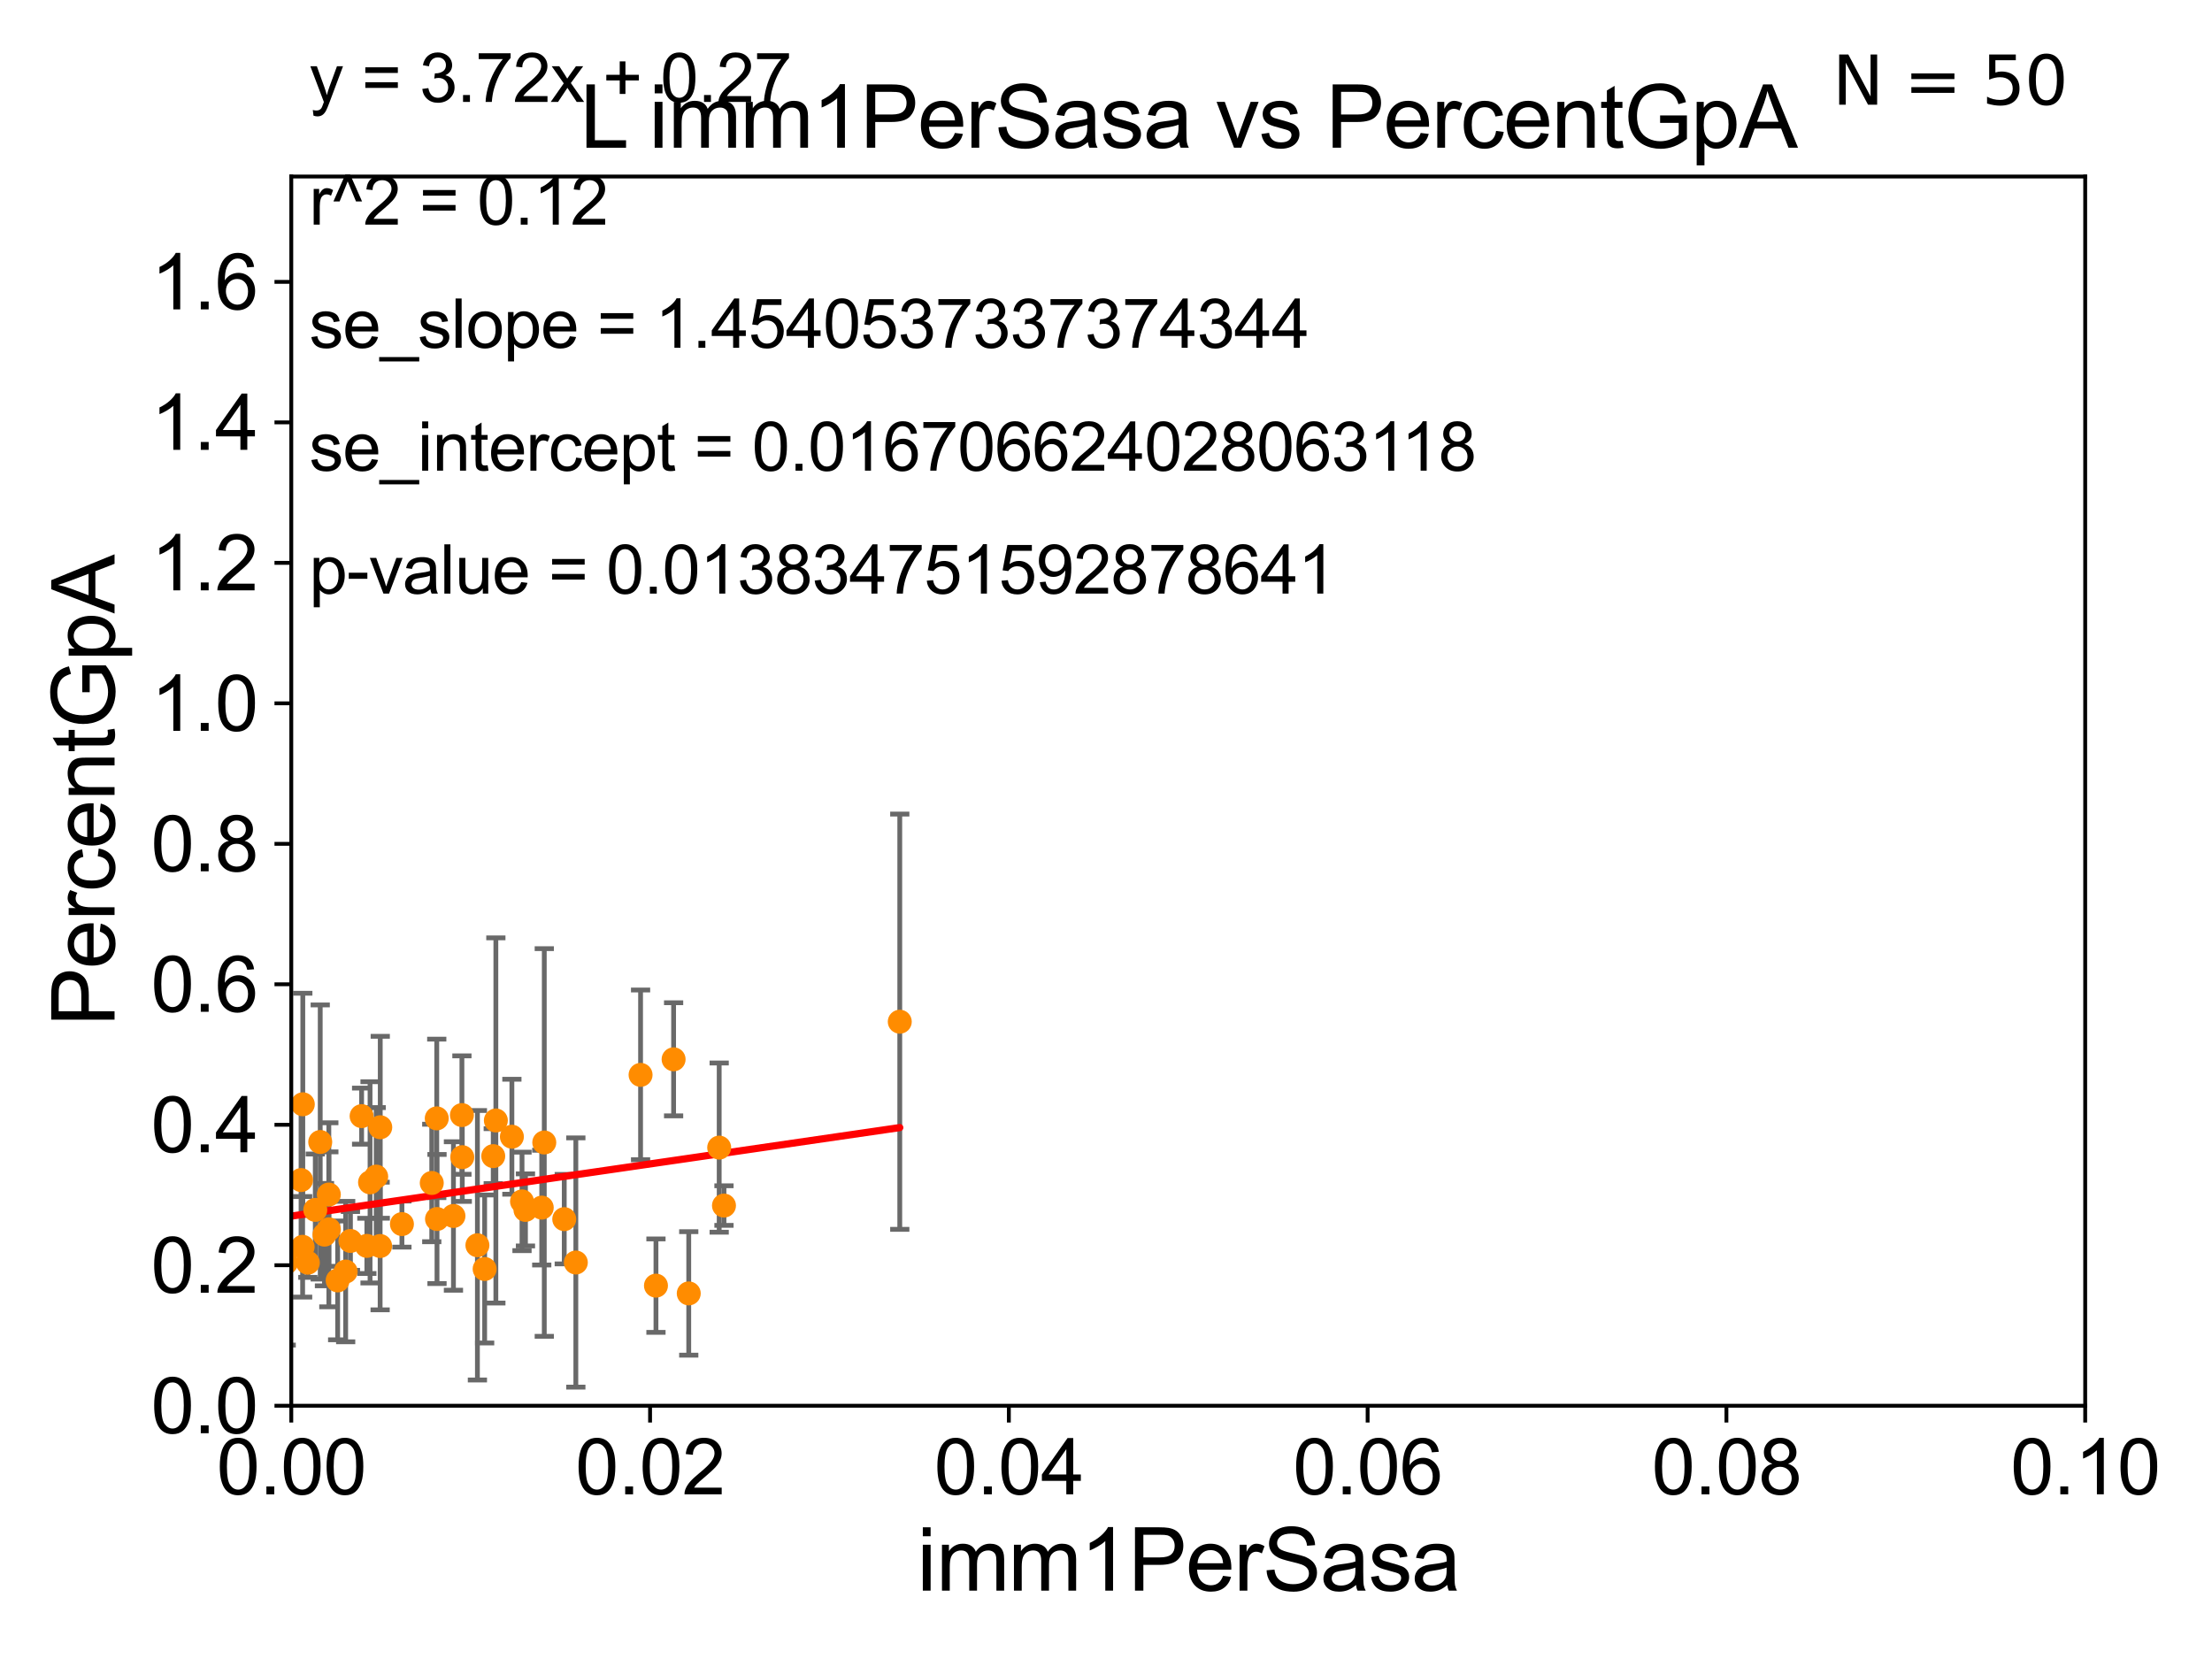 <?xml version="1.0" encoding="utf-8" standalone="no"?>
<!DOCTYPE svg PUBLIC "-//W3C//DTD SVG 1.1//EN"
  "http://www.w3.org/Graphics/SVG/1.1/DTD/svg11.dtd">
<svg xmlns:xlink="http://www.w3.org/1999/xlink" width="460.8pt" height="345.6pt" viewBox="0 0 460.8 345.6" xmlns="http://www.w3.org/2000/svg" version="1.1">
 <defs>
  <style type="text/css">*{stroke-linejoin: round; stroke-linecap: butt}</style>
 </defs>
 <g id="figure_1">
  <g id="patch_1">
   <path d="M 0 345.6 
L 460.8 345.6 
L 460.8 0 
L 0 0 
z
" style="fill: #ffffff"/>
  </g>
  <g id="axes_1">
   <g id="patch_2">
    <path d="M 60.68 292.84 
L 434.385 292.84 
L 434.385 36.775 
L 60.68 36.775 
z
" style="fill: #ffffff"/>
   </g>
   <g id="PathCollection_1">
    <defs>
     <path id="m13bd98b82e" d="M 0 1.118 
C 0.297 1.118 0.581 1 0.791 0.791 
C 1 0.581 1.118 0.297 1.118 0 
C 1.118 -0.297 1 -0.581 0.791 -0.791 
C 0.581 -1 0.297 -1.118 0 -1.118 
C -0.297 -1.118 -0.581 -1 -0.791 -0.791 
C -1 -0.581 -1.118 -0.297 -1.118 0 
C -1.118 0.297 -1 0.581 -0.791 0.791 
C -0.581 1 -0.297 1.118 0 1.118 
z
" style="stroke: #ff8c00"/>
    </defs>
    <g clip-path="url(#p3a2265bca2)">
     <use xlink:href="#m13bd98b82e" x="79.189" y="259.567" style="fill: #ff8c00; stroke: #ff8c00"/>
     <use xlink:href="#m13bd98b82e" x="109.464" y="252.045" style="fill: #ff8c00; stroke: #ff8c00"/>
     <use xlink:href="#m13bd98b82e" x="133.443" y="223.915" style="fill: #ff8c00; stroke: #ff8c00"/>
     <use xlink:href="#m13bd98b82e" x="140.324" y="220.673" style="fill: #ff8c00; stroke: #ff8c00"/>
     <use xlink:href="#m13bd98b82e" x="117.544" y="253.967" style="fill: #ff8c00; stroke: #ff8c00"/>
     <use xlink:href="#m13bd98b82e" x="112.855" y="251.568" style="fill: #ff8c00; stroke: #ff8c00"/>
     <use xlink:href="#m13bd98b82e" x="96.301" y="241.061" style="fill: #ff8c00; stroke: #ff8c00"/>
     <use xlink:href="#m13bd98b82e" x="136.649" y="267.823" style="fill: #ff8c00; stroke: #ff8c00"/>
     <use xlink:href="#m13bd98b82e" x="143.479" y="269.441" style="fill: #ff8c00; stroke: #ff8c00"/>
     <use xlink:href="#m13bd98b82e" x="100.961" y="264.352" style="fill: #ff8c00; stroke: #ff8c00"/>
     <use xlink:href="#m13bd98b82e" x="150.817" y="251.144" style="fill: #ff8c00; stroke: #ff8c00"/>
     <use xlink:href="#m13bd98b82e" x="106.636" y="236.801" style="fill: #ff8c00; stroke: #ff8c00"/>
     <use xlink:href="#m13bd98b82e" x="149.821" y="239.066" style="fill: #ff8c00; stroke: #ff8c00"/>
     <use xlink:href="#m13bd98b82e" x="91.037" y="253.941" style="fill: #ff8c00; stroke: #ff8c00"/>
     <use xlink:href="#m13bd98b82e" x="103.297" y="233.413" style="fill: #ff8c00; stroke: #ff8c00"/>
     <use xlink:href="#m13bd98b82e" x="187.439" y="212.841" style="fill: #ff8c00; stroke: #ff8c00"/>
     <use xlink:href="#m13bd98b82e" x="45.658" y="262.035" style="fill: #ff8c00; stroke: #ff8c00"/>
     <use xlink:href="#m13bd98b82e" x="79.214" y="234.829" style="fill: #ff8c00; stroke: #ff8c00"/>
     <use xlink:href="#m13bd98b82e" x="58.281" y="239.556" style="fill: #ff8c00; stroke: #ff8c00"/>
     <use xlink:href="#m13bd98b82e" x="89.944" y="246.435" style="fill: #ff8c00; stroke: #ff8c00"/>
     <use xlink:href="#m13bd98b82e" x="59.62" y="263.007" style="fill: #ff8c00; stroke: #ff8c00"/>
     <use xlink:href="#m13bd98b82e" x="62.717" y="245.828" style="fill: #ff8c00; stroke: #ff8c00"/>
     <use xlink:href="#m13bd98b82e" x="94.462" y="253.312" style="fill: #ff8c00; stroke: #ff8c00"/>
     <use xlink:href="#m13bd98b82e" x="70.342" y="266.729" style="fill: #ff8c00; stroke: #ff8c00"/>
     <use xlink:href="#m13bd98b82e" x="67.593" y="257.195" style="fill: #ff8c00; stroke: #ff8c00"/>
     <use xlink:href="#m13bd98b82e" x="78.368" y="245.109" style="fill: #ff8c00; stroke: #ff8c00"/>
     <use xlink:href="#m13bd98b82e" x="108.745" y="250.274" style="fill: #ff8c00; stroke: #ff8c00"/>
     <use xlink:href="#m13bd98b82e" x="49.374" y="252.869" style="fill: #ff8c00; stroke: #ff8c00"/>
     <use xlink:href="#m13bd98b82e" x="83.728" y="255" style="fill: #ff8c00; stroke: #ff8c00"/>
     <use xlink:href="#m13bd98b82e" x="113.383" y="237.999" style="fill: #ff8c00; stroke: #ff8c00"/>
     <use xlink:href="#m13bd98b82e" x="66.709" y="237.902" style="fill: #ff8c00; stroke: #ff8c00"/>
     <use xlink:href="#m13bd98b82e" x="68.506" y="256.094" style="fill: #ff8c00; stroke: #ff8c00"/>
     <use xlink:href="#m13bd98b82e" x="64.132" y="263.043" style="fill: #ff8c00; stroke: #ff8c00"/>
     <use xlink:href="#m13bd98b82e" x="102.75" y="240.841" style="fill: #ff8c00; stroke: #ff8c00"/>
     <use xlink:href="#m13bd98b82e" x="119.957" y="263.003" style="fill: #ff8c00; stroke: #ff8c00"/>
     <use xlink:href="#m13bd98b82e" x="58.225" y="257.264" style="fill: #ff8c00; stroke: #ff8c00"/>
     <use xlink:href="#m13bd98b82e" x="77.088" y="246.304" style="fill: #ff8c00; stroke: #ff8c00"/>
     <use xlink:href="#m13bd98b82e" x="73.003" y="258.511" style="fill: #ff8c00; stroke: #ff8c00"/>
     <use xlink:href="#m13bd98b82e" x="96.226" y="232.291" style="fill: #ff8c00; stroke: #ff8c00"/>
     <use xlink:href="#m13bd98b82e" x="90.983" y="232.979" style="fill: #ff8c00; stroke: #ff8c00"/>
     <use xlink:href="#m13bd98b82e" x="68.501" y="248.845" style="fill: #ff8c00; stroke: #ff8c00"/>
     <use xlink:href="#m13bd98b82e" x="63.043" y="259.734" style="fill: #ff8c00; stroke: #ff8c00"/>
     <use xlink:href="#m13bd98b82e" x="63.08" y="230.042" style="fill: #ff8c00; stroke: #ff8c00"/>
     <use xlink:href="#m13bd98b82e" x="65.682" y="252.041" style="fill: #ff8c00; stroke: #ff8c00"/>
     <use xlink:href="#m13bd98b82e" x="99.454" y="259.41" style="fill: #ff8c00; stroke: #ff8c00"/>
     <use xlink:href="#m13bd98b82e" x="41.336" y="251.594" style="fill: #ff8c00; stroke: #ff8c00"/>
     <use xlink:href="#m13bd98b82e" x="75.331" y="232.508" style="fill: #ff8c00; stroke: #ff8c00"/>
     <use xlink:href="#m13bd98b82e" x="76.422" y="259.543" style="fill: #ff8c00; stroke: #ff8c00"/>
     <use xlink:href="#m13bd98b82e" x="72.009" y="264.89" style="fill: #ff8c00; stroke: #ff8c00"/>
     <use xlink:href="#m13bd98b82e" x="57.164" y="262.075" style="fill: #ff8c00; stroke: #ff8c00"/>
    </g>
   </g>
   <g id="matplotlib.axis_1">
    <g id="xtick_1">
     <g id="line2d_1">
      <defs>
       <path id="ma32eec3596" d="M 0 0 
L 0 3.5 
" style="stroke: #000000; stroke-width: 0.8"/>
      </defs>
      <g>
       <use xlink:href="#ma32eec3596" x="60.68" y="292.84" style="stroke: #000000; stroke-width: 0.8"/>
      </g>
     </g>
     <g id="text_1">
      <!-- 0.00 -->
      <g transform="translate(45.111 311.293)scale(0.16 -0.16)">
       <defs>
        <path id="ArialMT-30" d="M 266 2259 
Q 266 3072 433 3567 
Q 600 4063 929 4331 
Q 1259 4600 1759 4600 
Q 2128 4600 2406 4451 
Q 2684 4303 2865 4023 
Q 3047 3744 3150 3342 
Q 3253 2941 3253 2259 
Q 3253 1453 3087 958 
Q 2922 463 2592 192 
Q 2263 -78 1759 -78 
Q 1097 -78 719 397 
Q 266 969 266 2259 
z
M 844 2259 
Q 844 1131 1108 757 
Q 1372 384 1759 384 
Q 2147 384 2411 759 
Q 2675 1134 2675 2259 
Q 2675 3391 2411 3762 
Q 2147 4134 1753 4134 
Q 1366 4134 1134 3806 
Q 844 3388 844 2259 
z
" transform="scale(0.016)"/>
        <path id="ArialMT-2e" d="M 581 0 
L 581 641 
L 1222 641 
L 1222 0 
L 581 0 
z
" transform="scale(0.016)"/>
       </defs>
       <use xlink:href="#ArialMT-30"/>
       <use xlink:href="#ArialMT-2e" x="55.615"/>
       <use xlink:href="#ArialMT-30" x="83.398"/>
       <use xlink:href="#ArialMT-30" x="139.014"/>
      </g>
     </g>
    </g>
    <g id="xtick_2">
     <g id="line2d_2">
      <g>
       <use xlink:href="#ma32eec3596" x="135.421" y="292.84" style="stroke: #000000; stroke-width: 0.8"/>
      </g>
     </g>
     <g id="text_2">
      <!-- 0.02 -->
      <g transform="translate(119.852 311.293)scale(0.16 -0.16)">
       <defs>
        <path id="ArialMT-32" d="M 3222 541 
L 3222 0 
L 194 0 
Q 188 203 259 391 
Q 375 700 629 1000 
Q 884 1300 1366 1694 
Q 2113 2306 2375 2664 
Q 2638 3022 2638 3341 
Q 2638 3675 2398 3904 
Q 2159 4134 1775 4134 
Q 1369 4134 1125 3890 
Q 881 3647 878 3216 
L 300 3275 
Q 359 3922 746 4261 
Q 1134 4600 1788 4600 
Q 2447 4600 2831 4234 
Q 3216 3869 3216 3328 
Q 3216 3053 3103 2787 
Q 2991 2522 2730 2228 
Q 2469 1934 1863 1422 
Q 1356 997 1212 845 
Q 1069 694 975 541 
L 3222 541 
z
" transform="scale(0.016)"/>
       </defs>
       <use xlink:href="#ArialMT-30"/>
       <use xlink:href="#ArialMT-2e" x="55.615"/>
       <use xlink:href="#ArialMT-30" x="83.398"/>
       <use xlink:href="#ArialMT-32" x="139.014"/>
      </g>
     </g>
    </g>
    <g id="xtick_3">
     <g id="line2d_3">
      <g>
       <use xlink:href="#ma32eec3596" x="210.162" y="292.84" style="stroke: #000000; stroke-width: 0.8"/>
      </g>
     </g>
     <g id="text_3">
      <!-- 0.04 -->
      <g transform="translate(194.593 311.293)scale(0.16 -0.16)">
       <defs>
        <path id="ArialMT-34" d="M 2069 0 
L 2069 1097 
L 81 1097 
L 81 1613 
L 2172 4581 
L 2631 4581 
L 2631 1613 
L 3250 1613 
L 3250 1097 
L 2631 1097 
L 2631 0 
L 2069 0 
z
M 2069 1613 
L 2069 3678 
L 634 1613 
L 2069 1613 
z
" transform="scale(0.016)"/>
       </defs>
       <use xlink:href="#ArialMT-30"/>
       <use xlink:href="#ArialMT-2e" x="55.615"/>
       <use xlink:href="#ArialMT-30" x="83.398"/>
       <use xlink:href="#ArialMT-34" x="139.014"/>
      </g>
     </g>
    </g>
    <g id="xtick_4">
     <g id="line2d_4">
      <g>
       <use xlink:href="#ma32eec3596" x="284.903" y="292.84" style="stroke: #000000; stroke-width: 0.8"/>
      </g>
     </g>
     <g id="text_4">
      <!-- 0.06 -->
      <g transform="translate(269.334 311.293)scale(0.16 -0.16)">
       <defs>
        <path id="ArialMT-36" d="M 3184 3459 
L 2625 3416 
Q 2550 3747 2413 3897 
Q 2184 4138 1850 4138 
Q 1581 4138 1378 3988 
Q 1113 3794 959 3422 
Q 806 3050 800 2363 
Q 1003 2672 1297 2822 
Q 1591 2972 1913 2972 
Q 2475 2972 2870 2558 
Q 3266 2144 3266 1488 
Q 3266 1056 3080 686 
Q 2894 316 2569 119 
Q 2244 -78 1831 -78 
Q 1128 -78 684 439 
Q 241 956 241 2144 
Q 241 3472 731 4075 
Q 1159 4600 1884 4600 
Q 2425 4600 2770 4297 
Q 3116 3994 3184 3459 
z
M 888 1484 
Q 888 1194 1011 928 
Q 1134 663 1356 523 
Q 1578 384 1822 384 
Q 2178 384 2434 671 
Q 2691 959 2691 1453 
Q 2691 1928 2437 2201 
Q 2184 2475 1800 2475 
Q 1419 2475 1153 2201 
Q 888 1928 888 1484 
z
" transform="scale(0.016)"/>
       </defs>
       <use xlink:href="#ArialMT-30"/>
       <use xlink:href="#ArialMT-2e" x="55.615"/>
       <use xlink:href="#ArialMT-30" x="83.398"/>
       <use xlink:href="#ArialMT-36" x="139.014"/>
      </g>
     </g>
    </g>
    <g id="xtick_5">
     <g id="line2d_5">
      <g>
       <use xlink:href="#ma32eec3596" x="359.644" y="292.84" style="stroke: #000000; stroke-width: 0.8"/>
      </g>
     </g>
     <g id="text_5">
      <!-- 0.08 -->
      <g transform="translate(344.075 311.293)scale(0.16 -0.16)">
       <defs>
        <path id="ArialMT-38" d="M 1131 2484 
Q 781 2613 612 2850 
Q 444 3088 444 3419 
Q 444 3919 803 4259 
Q 1163 4600 1759 4600 
Q 2359 4600 2725 4251 
Q 3091 3903 3091 3403 
Q 3091 3084 2923 2848 
Q 2756 2613 2416 2484 
Q 2838 2347 3058 2040 
Q 3278 1734 3278 1309 
Q 3278 722 2862 322 
Q 2447 -78 1769 -78 
Q 1091 -78 675 323 
Q 259 725 259 1325 
Q 259 1772 486 2073 
Q 713 2375 1131 2484 
z
M 1019 3438 
Q 1019 3113 1228 2906 
Q 1438 2700 1772 2700 
Q 2097 2700 2305 2904 
Q 2513 3109 2513 3406 
Q 2513 3716 2298 3927 
Q 2084 4138 1766 4138 
Q 1444 4138 1231 3931 
Q 1019 3725 1019 3438 
z
M 838 1322 
Q 838 1081 952 856 
Q 1066 631 1291 507 
Q 1516 384 1775 384 
Q 2178 384 2440 643 
Q 2703 903 2703 1303 
Q 2703 1709 2433 1975 
Q 2163 2241 1756 2241 
Q 1359 2241 1098 1978 
Q 838 1716 838 1322 
z
" transform="scale(0.016)"/>
       </defs>
       <use xlink:href="#ArialMT-30"/>
       <use xlink:href="#ArialMT-2e" x="55.615"/>
       <use xlink:href="#ArialMT-30" x="83.398"/>
       <use xlink:href="#ArialMT-38" x="139.014"/>
      </g>
     </g>
    </g>
    <g id="xtick_6">
     <g id="line2d_6">
      <g>
       <use xlink:href="#ma32eec3596" x="434.385" y="292.84" style="stroke: #000000; stroke-width: 0.8"/>
      </g>
     </g>
     <g id="text_6">
      <!-- 0.10 -->
      <g transform="translate(418.816 311.293)scale(0.16 -0.16)">
       <defs>
        <path id="ArialMT-31" d="M 2384 0 
L 1822 0 
L 1822 3584 
Q 1619 3391 1289 3197 
Q 959 3003 697 2906 
L 697 3450 
Q 1169 3672 1522 3987 
Q 1875 4303 2022 4600 
L 2384 4600 
L 2384 0 
z
" transform="scale(0.016)"/>
       </defs>
       <use xlink:href="#ArialMT-30"/>
       <use xlink:href="#ArialMT-2e" x="55.615"/>
       <use xlink:href="#ArialMT-31" x="83.398"/>
       <use xlink:href="#ArialMT-30" x="139.014"/>
      </g>
     </g>
    </g>
    <g id="text_7">
     <!-- imm1PerSasa -->
     <g transform="translate(191.017 331.357)scale(0.18 -0.18)">
      <defs>
       <path id="ArialMT-69" d="M 425 3934 
L 425 4581 
L 988 4581 
L 988 3934 
L 425 3934 
z
M 425 0 
L 425 3319 
L 988 3319 
L 988 0 
L 425 0 
z
" transform="scale(0.016)"/>
       <path id="ArialMT-6d" d="M 422 0 
L 422 3319 
L 925 3319 
L 925 2853 
Q 1081 3097 1340 3245 
Q 1600 3394 1931 3394 
Q 2300 3394 2536 3241 
Q 2772 3088 2869 2813 
Q 3263 3394 3894 3394 
Q 4388 3394 4653 3120 
Q 4919 2847 4919 2278 
L 4919 0 
L 4359 0 
L 4359 2091 
Q 4359 2428 4304 2576 
Q 4250 2725 4106 2815 
Q 3963 2906 3769 2906 
Q 3419 2906 3187 2673 
Q 2956 2441 2956 1928 
L 2956 0 
L 2394 0 
L 2394 2156 
Q 2394 2531 2256 2718 
Q 2119 2906 1806 2906 
Q 1569 2906 1367 2781 
Q 1166 2656 1075 2415 
Q 984 2175 984 1722 
L 984 0 
L 422 0 
z
" transform="scale(0.016)"/>
       <path id="ArialMT-50" d="M 494 0 
L 494 4581 
L 2222 4581 
Q 2678 4581 2919 4538 
Q 3256 4481 3484 4323 
Q 3713 4166 3852 3881 
Q 3991 3597 3991 3256 
Q 3991 2672 3619 2267 
Q 3247 1863 2275 1863 
L 1100 1863 
L 1100 0 
L 494 0 
z
M 1100 2403 
L 2284 2403 
Q 2872 2403 3119 2622 
Q 3366 2841 3366 3238 
Q 3366 3525 3220 3729 
Q 3075 3934 2838 4000 
Q 2684 4041 2272 4041 
L 1100 4041 
L 1100 2403 
z
" transform="scale(0.016)"/>
       <path id="ArialMT-65" d="M 2694 1069 
L 3275 997 
Q 3138 488 2766 206 
Q 2394 -75 1816 -75 
Q 1088 -75 661 373 
Q 234 822 234 1631 
Q 234 2469 665 2931 
Q 1097 3394 1784 3394 
Q 2450 3394 2872 2941 
Q 3294 2488 3294 1666 
Q 3294 1616 3291 1516 
L 816 1516 
Q 847 969 1125 678 
Q 1403 388 1819 388 
Q 2128 388 2347 550 
Q 2566 713 2694 1069 
z
M 847 1978 
L 2700 1978 
Q 2663 2397 2488 2606 
Q 2219 2931 1791 2931 
Q 1403 2931 1139 2672 
Q 875 2413 847 1978 
z
" transform="scale(0.016)"/>
       <path id="ArialMT-72" d="M 416 0 
L 416 3319 
L 922 3319 
L 922 2816 
Q 1116 3169 1280 3281 
Q 1444 3394 1641 3394 
Q 1925 3394 2219 3213 
L 2025 2691 
Q 1819 2813 1613 2813 
Q 1428 2813 1281 2702 
Q 1134 2591 1072 2394 
Q 978 2094 978 1738 
L 978 0 
L 416 0 
z
" transform="scale(0.016)"/>
       <path id="ArialMT-53" d="M 288 1472 
L 859 1522 
Q 900 1178 1048 958 
Q 1197 738 1509 602 
Q 1822 466 2213 466 
Q 2559 466 2825 569 
Q 3091 672 3220 851 
Q 3350 1031 3350 1244 
Q 3350 1459 3225 1620 
Q 3100 1781 2813 1891 
Q 2628 1963 1997 2114 
Q 1366 2266 1113 2400 
Q 784 2572 623 2826 
Q 463 3081 463 3397 
Q 463 3744 659 4045 
Q 856 4347 1234 4503 
Q 1613 4659 2075 4659 
Q 2584 4659 2973 4495 
Q 3363 4331 3572 4012 
Q 3781 3694 3797 3291 
L 3216 3247 
Q 3169 3681 2898 3903 
Q 2628 4125 2100 4125 
Q 1550 4125 1298 3923 
Q 1047 3722 1047 3438 
Q 1047 3191 1225 3031 
Q 1400 2872 2139 2705 
Q 2878 2538 3153 2413 
Q 3553 2228 3743 1945 
Q 3934 1663 3934 1294 
Q 3934 928 3725 604 
Q 3516 281 3123 101 
Q 2731 -78 2241 -78 
Q 1619 -78 1198 103 
Q 778 284 539 648 
Q 300 1013 288 1472 
z
" transform="scale(0.016)"/>
       <path id="ArialMT-61" d="M 2588 409 
Q 2275 144 1986 34 
Q 1697 -75 1366 -75 
Q 819 -75 525 192 
Q 231 459 231 875 
Q 231 1119 342 1320 
Q 453 1522 633 1644 
Q 813 1766 1038 1828 
Q 1203 1872 1538 1913 
Q 2219 1994 2541 2106 
Q 2544 2222 2544 2253 
Q 2544 2597 2384 2738 
Q 2169 2928 1744 2928 
Q 1347 2928 1158 2789 
Q 969 2650 878 2297 
L 328 2372 
Q 403 2725 575 2942 
Q 747 3159 1072 3276 
Q 1397 3394 1825 3394 
Q 2250 3394 2515 3294 
Q 2781 3194 2906 3042 
Q 3031 2891 3081 2659 
Q 3109 2516 3109 2141 
L 3109 1391 
Q 3109 606 3145 398 
Q 3181 191 3288 0 
L 2700 0 
Q 2613 175 2588 409 
z
M 2541 1666 
Q 2234 1541 1622 1453 
Q 1275 1403 1131 1340 
Q 988 1278 909 1158 
Q 831 1038 831 891 
Q 831 666 1001 516 
Q 1172 366 1500 366 
Q 1825 366 2078 508 
Q 2331 650 2450 897 
Q 2541 1088 2541 1459 
L 2541 1666 
z
" transform="scale(0.016)"/>
       <path id="ArialMT-73" d="M 197 991 
L 753 1078 
Q 800 744 1014 566 
Q 1228 388 1613 388 
Q 2000 388 2187 545 
Q 2375 703 2375 916 
Q 2375 1106 2209 1216 
Q 2094 1291 1634 1406 
Q 1016 1563 777 1677 
Q 538 1791 414 1992 
Q 291 2194 291 2438 
Q 291 2659 392 2848 
Q 494 3038 669 3163 
Q 800 3259 1026 3326 
Q 1253 3394 1513 3394 
Q 1903 3394 2198 3281 
Q 2494 3169 2634 2976 
Q 2775 2784 2828 2463 
L 2278 2388 
Q 2241 2644 2061 2787 
Q 1881 2931 1553 2931 
Q 1166 2931 1000 2803 
Q 834 2675 834 2503 
Q 834 2394 903 2306 
Q 972 2216 1119 2156 
Q 1203 2125 1616 2013 
Q 2213 1853 2448 1751 
Q 2684 1650 2818 1456 
Q 2953 1263 2953 975 
Q 2953 694 2789 445 
Q 2625 197 2315 61 
Q 2006 -75 1616 -75 
Q 969 -75 630 194 
Q 291 463 197 991 
z
" transform="scale(0.016)"/>
      </defs>
      <use xlink:href="#ArialMT-69"/>
      <use xlink:href="#ArialMT-6d" x="22.217"/>
      <use xlink:href="#ArialMT-6d" x="105.518"/>
      <use xlink:href="#ArialMT-31" x="188.818"/>
      <use xlink:href="#ArialMT-50" x="244.434"/>
      <use xlink:href="#ArialMT-65" x="311.133"/>
      <use xlink:href="#ArialMT-72" x="366.748"/>
      <use xlink:href="#ArialMT-53" x="400.049"/>
      <use xlink:href="#ArialMT-61" x="466.748"/>
      <use xlink:href="#ArialMT-73" x="522.363"/>
      <use xlink:href="#ArialMT-61" x="572.363"/>
     </g>
    </g>
   </g>
   <g id="matplotlib.axis_2">
    <g id="ytick_1">
     <g id="line2d_7">
      <defs>
       <path id="m027518605f" d="M 0 0 
L -3.5 0 
" style="stroke: #000000; stroke-width: 0.8"/>
      </defs>
      <g>
       <use xlink:href="#m027518605f" x="60.68" y="292.84" style="stroke: #000000; stroke-width: 0.8"/>
      </g>
     </g>
     <g id="text_8">
      <!-- 0.0 -->
      <g transform="translate(31.44 298.566)scale(0.16 -0.16)">
       <use xlink:href="#ArialMT-30"/>
       <use xlink:href="#ArialMT-2e" x="55.615"/>
       <use xlink:href="#ArialMT-30" x="83.398"/>
      </g>
     </g>
    </g>
    <g id="ytick_2">
     <g id="line2d_8">
      <g>
       <use xlink:href="#m027518605f" x="60.68" y="263.575" style="stroke: #000000; stroke-width: 0.8"/>
      </g>
     </g>
     <g id="text_9">
      <!-- 0.2 -->
      <g transform="translate(31.44 269.302)scale(0.16 -0.16)">
       <use xlink:href="#ArialMT-30"/>
       <use xlink:href="#ArialMT-2e" x="55.615"/>
       <use xlink:href="#ArialMT-32" x="83.398"/>
      </g>
     </g>
    </g>
    <g id="ytick_3">
     <g id="line2d_9">
      <g>
       <use xlink:href="#m027518605f" x="60.68" y="234.311" style="stroke: #000000; stroke-width: 0.8"/>
      </g>
     </g>
     <g id="text_10">
      <!-- 0.4 -->
      <g transform="translate(31.44 240.037)scale(0.16 -0.16)">
       <use xlink:href="#ArialMT-30"/>
       <use xlink:href="#ArialMT-2e" x="55.615"/>
       <use xlink:href="#ArialMT-34" x="83.398"/>
      </g>
     </g>
    </g>
    <g id="ytick_4">
     <g id="line2d_10">
      <g>
       <use xlink:href="#m027518605f" x="60.68" y="205.046" style="stroke: #000000; stroke-width: 0.8"/>
      </g>
     </g>
     <g id="text_11">
      <!-- 0.6 -->
      <g transform="translate(31.44 210.772)scale(0.16 -0.16)">
       <use xlink:href="#ArialMT-30"/>
       <use xlink:href="#ArialMT-2e" x="55.615"/>
       <use xlink:href="#ArialMT-36" x="83.398"/>
      </g>
     </g>
    </g>
    <g id="ytick_5">
     <g id="line2d_11">
      <g>
       <use xlink:href="#m027518605f" x="60.68" y="175.782" style="stroke: #000000; stroke-width: 0.8"/>
      </g>
     </g>
     <g id="text_12">
      <!-- 0.8 -->
      <g transform="translate(31.44 181.508)scale(0.16 -0.16)">
       <use xlink:href="#ArialMT-30"/>
       <use xlink:href="#ArialMT-2e" x="55.615"/>
       <use xlink:href="#ArialMT-38" x="83.398"/>
      </g>
     </g>
    </g>
    <g id="ytick_6">
     <g id="line2d_12">
      <g>
       <use xlink:href="#m027518605f" x="60.68" y="146.517" style="stroke: #000000; stroke-width: 0.8"/>
      </g>
     </g>
     <g id="text_13">
      <!-- 1.0 -->
      <g transform="translate(31.44 152.243)scale(0.16 -0.16)">
       <use xlink:href="#ArialMT-31"/>
       <use xlink:href="#ArialMT-2e" x="55.615"/>
       <use xlink:href="#ArialMT-30" x="83.398"/>
      </g>
     </g>
    </g>
    <g id="ytick_7">
     <g id="line2d_13">
      <g>
       <use xlink:href="#m027518605f" x="60.68" y="117.252" style="stroke: #000000; stroke-width: 0.8"/>
      </g>
     </g>
     <g id="text_14">
      <!-- 1.2 -->
      <g transform="translate(31.44 122.979)scale(0.16 -0.16)">
       <use xlink:href="#ArialMT-31"/>
       <use xlink:href="#ArialMT-2e" x="55.615"/>
       <use xlink:href="#ArialMT-32" x="83.398"/>
      </g>
     </g>
    </g>
    <g id="ytick_8">
     <g id="line2d_14">
      <g>
       <use xlink:href="#m027518605f" x="60.68" y="87.988" style="stroke: #000000; stroke-width: 0.8"/>
      </g>
     </g>
     <g id="text_15">
      <!-- 1.4 -->
      <g transform="translate(31.44 93.714)scale(0.16 -0.16)">
       <use xlink:href="#ArialMT-31"/>
       <use xlink:href="#ArialMT-2e" x="55.615"/>
       <use xlink:href="#ArialMT-34" x="83.398"/>
      </g>
     </g>
    </g>
    <g id="ytick_9">
     <g id="line2d_15">
      <g>
       <use xlink:href="#m027518605f" x="60.68" y="58.723" style="stroke: #000000; stroke-width: 0.8"/>
      </g>
     </g>
     <g id="text_16">
      <!-- 1.6 -->
      <g transform="translate(31.44 64.45)scale(0.16 -0.16)">
       <use xlink:href="#ArialMT-31"/>
       <use xlink:href="#ArialMT-2e" x="55.615"/>
       <use xlink:href="#ArialMT-36" x="83.398"/>
      </g>
     </g>
    </g>
    <g id="text_17">
     <!-- PercentGpA -->
     <g transform="translate(23.863 213.831)rotate(-90)scale(0.18 -0.18)">
      <defs>
       <path id="ArialMT-63" d="M 2588 1216 
L 3141 1144 
Q 3050 572 2676 248 
Q 2303 -75 1759 -75 
Q 1078 -75 664 370 
Q 250 816 250 1647 
Q 250 2184 428 2587 
Q 606 2991 970 3192 
Q 1334 3394 1763 3394 
Q 2303 3394 2647 3120 
Q 2991 2847 3088 2344 
L 2541 2259 
Q 2463 2594 2264 2762 
Q 2066 2931 1784 2931 
Q 1359 2931 1093 2626 
Q 828 2322 828 1663 
Q 828 994 1084 691 
Q 1341 388 1753 388 
Q 2084 388 2306 591 
Q 2528 794 2588 1216 
z
" transform="scale(0.016)"/>
       <path id="ArialMT-6e" d="M 422 0 
L 422 3319 
L 928 3319 
L 928 2847 
Q 1294 3394 1984 3394 
Q 2284 3394 2536 3286 
Q 2788 3178 2913 3003 
Q 3038 2828 3088 2588 
Q 3119 2431 3119 2041 
L 3119 0 
L 2556 0 
L 2556 2019 
Q 2556 2363 2490 2533 
Q 2425 2703 2258 2804 
Q 2091 2906 1866 2906 
Q 1506 2906 1245 2678 
Q 984 2450 984 1813 
L 984 0 
L 422 0 
z
" transform="scale(0.016)"/>
       <path id="ArialMT-74" d="M 1650 503 
L 1731 6 
Q 1494 -44 1306 -44 
Q 1000 -44 831 53 
Q 663 150 594 308 
Q 525 466 525 972 
L 525 2881 
L 113 2881 
L 113 3319 
L 525 3319 
L 525 4141 
L 1084 4478 
L 1084 3319 
L 1650 3319 
L 1650 2881 
L 1084 2881 
L 1084 941 
Q 1084 700 1114 631 
Q 1144 563 1211 522 
Q 1278 481 1403 481 
Q 1497 481 1650 503 
z
" transform="scale(0.016)"/>
       <path id="ArialMT-47" d="M 2638 1797 
L 2638 2334 
L 4578 2338 
L 4578 638 
Q 4131 281 3656 101 
Q 3181 -78 2681 -78 
Q 2006 -78 1454 211 
Q 903 500 622 1047 
Q 341 1594 341 2269 
Q 341 2938 620 3517 
Q 900 4097 1425 4378 
Q 1950 4659 2634 4659 
Q 3131 4659 3532 4498 
Q 3934 4338 4162 4050 
Q 4391 3763 4509 3300 
L 3963 3150 
Q 3859 3500 3706 3700 
Q 3553 3900 3268 4020 
Q 2984 4141 2638 4141 
Q 2222 4141 1919 4014 
Q 1616 3888 1430 3681 
Q 1244 3475 1141 3228 
Q 966 2803 966 2306 
Q 966 1694 1177 1281 
Q 1388 869 1791 669 
Q 2194 469 2647 469 
Q 3041 469 3416 620 
Q 3791 772 3984 944 
L 3984 1797 
L 2638 1797 
z
" transform="scale(0.016)"/>
       <path id="ArialMT-70" d="M 422 -1272 
L 422 3319 
L 934 3319 
L 934 2888 
Q 1116 3141 1344 3267 
Q 1572 3394 1897 3394 
Q 2322 3394 2647 3175 
Q 2972 2956 3137 2557 
Q 3303 2159 3303 1684 
Q 3303 1175 3120 767 
Q 2938 359 2589 142 
Q 2241 -75 1856 -75 
Q 1575 -75 1351 44 
Q 1128 163 984 344 
L 984 -1272 
L 422 -1272 
z
M 931 1641 
Q 931 1000 1190 694 
Q 1450 388 1819 388 
Q 2194 388 2461 705 
Q 2728 1022 2728 1688 
Q 2728 2322 2467 2637 
Q 2206 2953 1844 2953 
Q 1484 2953 1207 2617 
Q 931 2281 931 1641 
z
" transform="scale(0.016)"/>
       <path id="ArialMT-41" d="M -9 0 
L 1750 4581 
L 2403 4581 
L 4278 0 
L 3588 0 
L 3053 1388 
L 1138 1388 
L 634 0 
L -9 0 
z
M 1313 1881 
L 2866 1881 
L 2388 3150 
Q 2169 3728 2063 4100 
Q 1975 3659 1816 3225 
L 1313 1881 
z
" transform="scale(0.016)"/>
      </defs>
      <use xlink:href="#ArialMT-50"/>
      <use xlink:href="#ArialMT-65" x="66.699"/>
      <use xlink:href="#ArialMT-72" x="122.314"/>
      <use xlink:href="#ArialMT-63" x="155.615"/>
      <use xlink:href="#ArialMT-65" x="205.615"/>
      <use xlink:href="#ArialMT-6e" x="261.23"/>
      <use xlink:href="#ArialMT-74" x="316.846"/>
      <use xlink:href="#ArialMT-47" x="344.629"/>
      <use xlink:href="#ArialMT-70" x="422.412"/>
      <use xlink:href="#ArialMT-41" x="478.027"/>
     </g>
    </g>
   </g>
   <g id="LineCollection_1">
    <path d="M 79.189 272.864 
L 79.189 246.271 
" clip-path="url(#p3a2265bca2)" style="fill: none; stroke: #696969"/>
    <path d="M 109.464 259.556 
L 109.464 244.534 
" clip-path="url(#p3a2265bca2)" style="fill: none; stroke: #696969"/>
    <path d="M 133.443 241.594 
L 133.443 206.236 
" clip-path="url(#p3a2265bca2)" style="fill: none; stroke: #696969"/>
    <path d="M 140.324 232.452 
L 140.324 208.893 
" clip-path="url(#p3a2265bca2)" style="fill: none; stroke: #696969"/>
    <path d="M 117.544 263.286 
L 117.544 244.648 
" clip-path="url(#p3a2265bca2)" style="fill: none; stroke: #696969"/>
    <path d="M 112.855 263.519 
L 112.855 239.616 
" clip-path="url(#p3a2265bca2)" style="fill: none; stroke: #696969"/>
    <path d="M 96.301 250.273 
L 96.301 231.849 
" clip-path="url(#p3a2265bca2)" style="fill: none; stroke: #696969"/>
    <path d="M 136.649 277.554 
L 136.649 258.093 
" clip-path="url(#p3a2265bca2)" style="fill: none; stroke: #696969"/>
    <path d="M 143.479 282.303 
L 143.479 256.578 
" clip-path="url(#p3a2265bca2)" style="fill: none; stroke: #696969"/>
    <path d="M 100.961 279.767 
L 100.961 248.938 
" clip-path="url(#p3a2265bca2)" style="fill: none; stroke: #696969"/>
    <path d="M 150.817 255.268 
L 150.817 247.021 
" clip-path="url(#p3a2265bca2)" style="fill: none; stroke: #696969"/>
    <path d="M 106.636 248.777 
L 106.636 224.825 
" clip-path="url(#p3a2265bca2)" style="fill: none; stroke: #696969"/>
    <path d="M 149.821 256.69 
L 149.821 221.441 
" clip-path="url(#p3a2265bca2)" style="fill: none; stroke: #696969"/>
    <path d="M 91.037 267.385 
L 91.037 240.497 
" clip-path="url(#p3a2265bca2)" style="fill: none; stroke: #696969"/>
    <path d="M 103.297 271.451 
L 103.297 195.376 
" clip-path="url(#p3a2265bca2)" style="fill: none; stroke: #696969"/>
    <path d="M 187.439 256.096 
L 187.439 169.585 
" clip-path="url(#p3a2265bca2)" style="fill: none; stroke: #696969"/>
    <path d="M 45.658 274.907 
L 45.658 249.164 
" clip-path="url(#p3a2265bca2)" style="fill: none; stroke: #696969"/>
    <path d="M 79.214 253.778 
L 79.214 215.881 
" clip-path="url(#p3a2265bca2)" style="fill: none; stroke: #696969"/>
    <path d="M 58.281 246.322 
L 58.281 232.79 
" clip-path="url(#p3a2265bca2)" style="fill: none; stroke: #696969"/>
    <path d="M 89.944 258.675 
L 89.944 234.195 
" clip-path="url(#p3a2265bca2)" style="fill: none; stroke: #696969"/>
    <path d="M 59.62 280.203 
L 59.62 245.812 
" clip-path="url(#p3a2265bca2)" style="fill: none; stroke: #696969"/>
    <path d="M 62.717 260.704 
L 62.717 230.953 
" clip-path="url(#p3a2265bca2)" style="fill: none; stroke: #696969"/>
    <path d="M 94.462 268.777 
L 94.462 237.846 
" clip-path="url(#p3a2265bca2)" style="fill: none; stroke: #696969"/>
    <path d="M 70.342 279.104 
L 70.342 254.354 
" clip-path="url(#p3a2265bca2)" style="fill: none; stroke: #696969"/>
    <path d="M 67.593 267.856 
L 67.593 246.534 
" clip-path="url(#p3a2265bca2)" style="fill: none; stroke: #696969"/>
    <path d="M 78.368 259.484 
L 78.368 230.733 
" clip-path="url(#p3a2265bca2)" style="fill: none; stroke: #696969"/>
    <path d="M 108.745 260.531 
L 108.745 240.018 
" clip-path="url(#p3a2265bca2)" style="fill: none; stroke: #696969"/>
    <path d="M 49.374 264.144 
L 49.374 241.594 
" clip-path="url(#p3a2265bca2)" style="fill: none; stroke: #696969"/>
    <path d="M 83.728 259.798 
L 83.728 250.201 
" clip-path="url(#p3a2265bca2)" style="fill: none; stroke: #696969"/>
    <path d="M 113.383 278.378 
L 113.383 197.62 
" clip-path="url(#p3a2265bca2)" style="fill: none; stroke: #696969"/>
    <path d="M 66.709 266.457 
L 66.709 209.348 
" clip-path="url(#p3a2265bca2)" style="fill: none; stroke: #696969"/>
    <path d="M 68.506 272.236 
L 68.506 239.952 
" clip-path="url(#p3a2265bca2)" style="fill: none; stroke: #696969"/>
    <path d="M 64.132 266.095 
L 64.132 259.991 
" clip-path="url(#p3a2265bca2)" style="fill: none; stroke: #696969"/>
    <path d="M 102.75 246.554 
L 102.75 235.127 
" clip-path="url(#p3a2265bca2)" style="fill: none; stroke: #696969"/>
    <path d="M 119.957 288.965 
L 119.957 237.042 
" clip-path="url(#p3a2265bca2)" style="fill: none; stroke: #696969"/>
    <path d="M 58.225 271.295 
L 58.225 243.234 
" clip-path="url(#p3a2265bca2)" style="fill: none; stroke: #696969"/>
    <path d="M 77.088 267.265 
L 77.088 225.344 
" clip-path="url(#p3a2265bca2)" style="fill: none; stroke: #696969"/>
    <path d="M 73.003 264.631 
L 73.003 252.392 
" clip-path="url(#p3a2265bca2)" style="fill: none; stroke: #696969"/>
    <path d="M 96.226 244.625 
L 96.226 219.956 
" clip-path="url(#p3a2265bca2)" style="fill: none; stroke: #696969"/>
    <path d="M 90.983 249.483 
L 90.983 216.475 
" clip-path="url(#p3a2265bca2)" style="fill: none; stroke: #696969"/>
    <path d="M 68.501 263.794 
L 68.501 233.897 
" clip-path="url(#p3a2265bca2)" style="fill: none; stroke: #696969"/>
    <path d="M 63.043 270.211 
L 63.043 249.257 
" clip-path="url(#p3a2265bca2)" style="fill: none; stroke: #696969"/>
    <path d="M 63.08 253.172 
L 63.08 206.911 
" clip-path="url(#p3a2265bca2)" style="fill: none; stroke: #696969"/>
    <path d="M 65.682 263.68 
L 65.682 240.402 
" clip-path="url(#p3a2265bca2)" style="fill: none; stroke: #696969"/>
    <path d="M 99.454 287.476 
L 99.454 231.343 
" clip-path="url(#p3a2265bca2)" style="fill: none; stroke: #696969"/>
    <path d="M 41.336 259.884 
L 41.336 243.305 
" clip-path="url(#p3a2265bca2)" style="fill: none; stroke: #696969"/>
    <path d="M 75.331 238.349 
L 75.331 226.668 
" clip-path="url(#p3a2265bca2)" style="fill: none; stroke: #696969"/>
    <path d="M 76.422 265.293 
L 76.422 253.793 
" clip-path="url(#p3a2265bca2)" style="fill: none; stroke: #696969"/>
    <path d="M 72.009 279.519 
L 72.009 250.26 
" clip-path="url(#p3a2265bca2)" style="fill: none; stroke: #696969"/>
    <path d="M 57.164 281.829 
L 57.164 242.322 
" clip-path="url(#p3a2265bca2)" style="fill: none; stroke: #696969"/>
   </g>
   <g id="line2d_16">
    <defs>
     <path id="m1bbe7ee385" d="M 2 0 
L -2 -0 
" style="stroke: #696969"/>
    </defs>
    <g clip-path="url(#p3a2265bca2)">
     <use xlink:href="#m1bbe7ee385" x="79.189" y="272.864" style="fill: #696969; stroke: #696969"/>
     <use xlink:href="#m1bbe7ee385" x="109.464" y="259.556" style="fill: #696969; stroke: #696969"/>
     <use xlink:href="#m1bbe7ee385" x="133.443" y="241.594" style="fill: #696969; stroke: #696969"/>
     <use xlink:href="#m1bbe7ee385" x="140.324" y="232.452" style="fill: #696969; stroke: #696969"/>
     <use xlink:href="#m1bbe7ee385" x="117.544" y="263.286" style="fill: #696969; stroke: #696969"/>
     <use xlink:href="#m1bbe7ee385" x="112.855" y="263.519" style="fill: #696969; stroke: #696969"/>
     <use xlink:href="#m1bbe7ee385" x="96.301" y="250.273" style="fill: #696969; stroke: #696969"/>
     <use xlink:href="#m1bbe7ee385" x="136.649" y="277.554" style="fill: #696969; stroke: #696969"/>
     <use xlink:href="#m1bbe7ee385" x="143.479" y="282.303" style="fill: #696969; stroke: #696969"/>
     <use xlink:href="#m1bbe7ee385" x="100.961" y="279.767" style="fill: #696969; stroke: #696969"/>
     <use xlink:href="#m1bbe7ee385" x="150.817" y="255.268" style="fill: #696969; stroke: #696969"/>
     <use xlink:href="#m1bbe7ee385" x="106.636" y="248.777" style="fill: #696969; stroke: #696969"/>
     <use xlink:href="#m1bbe7ee385" x="149.821" y="256.69" style="fill: #696969; stroke: #696969"/>
     <use xlink:href="#m1bbe7ee385" x="91.037" y="267.385" style="fill: #696969; stroke: #696969"/>
     <use xlink:href="#m1bbe7ee385" x="103.297" y="271.451" style="fill: #696969; stroke: #696969"/>
     <use xlink:href="#m1bbe7ee385" x="187.439" y="256.096" style="fill: #696969; stroke: #696969"/>
     <use xlink:href="#m1bbe7ee385" x="45.658" y="274.907" style="fill: #696969; stroke: #696969"/>
     <use xlink:href="#m1bbe7ee385" x="79.214" y="253.778" style="fill: #696969; stroke: #696969"/>
     <use xlink:href="#m1bbe7ee385" x="58.281" y="246.322" style="fill: #696969; stroke: #696969"/>
     <use xlink:href="#m1bbe7ee385" x="89.944" y="258.675" style="fill: #696969; stroke: #696969"/>
     <use xlink:href="#m1bbe7ee385" x="59.62" y="280.203" style="fill: #696969; stroke: #696969"/>
     <use xlink:href="#m1bbe7ee385" x="62.717" y="260.704" style="fill: #696969; stroke: #696969"/>
     <use xlink:href="#m1bbe7ee385" x="94.462" y="268.777" style="fill: #696969; stroke: #696969"/>
     <use xlink:href="#m1bbe7ee385" x="70.342" y="279.104" style="fill: #696969; stroke: #696969"/>
     <use xlink:href="#m1bbe7ee385" x="67.593" y="267.856" style="fill: #696969; stroke: #696969"/>
     <use xlink:href="#m1bbe7ee385" x="78.368" y="259.484" style="fill: #696969; stroke: #696969"/>
     <use xlink:href="#m1bbe7ee385" x="108.745" y="260.531" style="fill: #696969; stroke: #696969"/>
     <use xlink:href="#m1bbe7ee385" x="49.374" y="264.144" style="fill: #696969; stroke: #696969"/>
     <use xlink:href="#m1bbe7ee385" x="83.728" y="259.798" style="fill: #696969; stroke: #696969"/>
     <use xlink:href="#m1bbe7ee385" x="113.383" y="278.378" style="fill: #696969; stroke: #696969"/>
     <use xlink:href="#m1bbe7ee385" x="66.709" y="266.457" style="fill: #696969; stroke: #696969"/>
     <use xlink:href="#m1bbe7ee385" x="68.506" y="272.236" style="fill: #696969; stroke: #696969"/>
     <use xlink:href="#m1bbe7ee385" x="64.132" y="266.095" style="fill: #696969; stroke: #696969"/>
     <use xlink:href="#m1bbe7ee385" x="102.75" y="246.554" style="fill: #696969; stroke: #696969"/>
     <use xlink:href="#m1bbe7ee385" x="119.957" y="288.965" style="fill: #696969; stroke: #696969"/>
     <use xlink:href="#m1bbe7ee385" x="58.225" y="271.295" style="fill: #696969; stroke: #696969"/>
     <use xlink:href="#m1bbe7ee385" x="77.088" y="267.265" style="fill: #696969; stroke: #696969"/>
     <use xlink:href="#m1bbe7ee385" x="73.003" y="264.631" style="fill: #696969; stroke: #696969"/>
     <use xlink:href="#m1bbe7ee385" x="96.226" y="244.625" style="fill: #696969; stroke: #696969"/>
     <use xlink:href="#m1bbe7ee385" x="90.983" y="249.483" style="fill: #696969; stroke: #696969"/>
     <use xlink:href="#m1bbe7ee385" x="68.501" y="263.794" style="fill: #696969; stroke: #696969"/>
     <use xlink:href="#m1bbe7ee385" x="63.043" y="270.211" style="fill: #696969; stroke: #696969"/>
     <use xlink:href="#m1bbe7ee385" x="63.08" y="253.172" style="fill: #696969; stroke: #696969"/>
     <use xlink:href="#m1bbe7ee385" x="65.682" y="263.68" style="fill: #696969; stroke: #696969"/>
     <use xlink:href="#m1bbe7ee385" x="99.454" y="287.476" style="fill: #696969; stroke: #696969"/>
     <use xlink:href="#m1bbe7ee385" x="41.336" y="259.884" style="fill: #696969; stroke: #696969"/>
     <use xlink:href="#m1bbe7ee385" x="75.331" y="238.349" style="fill: #696969; stroke: #696969"/>
     <use xlink:href="#m1bbe7ee385" x="76.422" y="265.293" style="fill: #696969; stroke: #696969"/>
     <use xlink:href="#m1bbe7ee385" x="72.009" y="279.519" style="fill: #696969; stroke: #696969"/>
     <use xlink:href="#m1bbe7ee385" x="57.164" y="281.829" style="fill: #696969; stroke: #696969"/>
    </g>
   </g>
   <g id="line2d_17">
    <g clip-path="url(#p3a2265bca2)">
     <use xlink:href="#m1bbe7ee385" x="79.189" y="246.271" style="fill: #696969; stroke: #696969"/>
     <use xlink:href="#m1bbe7ee385" x="109.464" y="244.534" style="fill: #696969; stroke: #696969"/>
     <use xlink:href="#m1bbe7ee385" x="133.443" y="206.236" style="fill: #696969; stroke: #696969"/>
     <use xlink:href="#m1bbe7ee385" x="140.324" y="208.893" style="fill: #696969; stroke: #696969"/>
     <use xlink:href="#m1bbe7ee385" x="117.544" y="244.648" style="fill: #696969; stroke: #696969"/>
     <use xlink:href="#m1bbe7ee385" x="112.855" y="239.616" style="fill: #696969; stroke: #696969"/>
     <use xlink:href="#m1bbe7ee385" x="96.301" y="231.849" style="fill: #696969; stroke: #696969"/>
     <use xlink:href="#m1bbe7ee385" x="136.649" y="258.093" style="fill: #696969; stroke: #696969"/>
     <use xlink:href="#m1bbe7ee385" x="143.479" y="256.578" style="fill: #696969; stroke: #696969"/>
     <use xlink:href="#m1bbe7ee385" x="100.961" y="248.938" style="fill: #696969; stroke: #696969"/>
     <use xlink:href="#m1bbe7ee385" x="150.817" y="247.021" style="fill: #696969; stroke: #696969"/>
     <use xlink:href="#m1bbe7ee385" x="106.636" y="224.825" style="fill: #696969; stroke: #696969"/>
     <use xlink:href="#m1bbe7ee385" x="149.821" y="221.441" style="fill: #696969; stroke: #696969"/>
     <use xlink:href="#m1bbe7ee385" x="91.037" y="240.497" style="fill: #696969; stroke: #696969"/>
     <use xlink:href="#m1bbe7ee385" x="103.297" y="195.376" style="fill: #696969; stroke: #696969"/>
     <use xlink:href="#m1bbe7ee385" x="187.439" y="169.585" style="fill: #696969; stroke: #696969"/>
     <use xlink:href="#m1bbe7ee385" x="45.658" y="249.164" style="fill: #696969; stroke: #696969"/>
     <use xlink:href="#m1bbe7ee385" x="79.214" y="215.881" style="fill: #696969; stroke: #696969"/>
     <use xlink:href="#m1bbe7ee385" x="58.281" y="232.79" style="fill: #696969; stroke: #696969"/>
     <use xlink:href="#m1bbe7ee385" x="89.944" y="234.195" style="fill: #696969; stroke: #696969"/>
     <use xlink:href="#m1bbe7ee385" x="59.62" y="245.812" style="fill: #696969; stroke: #696969"/>
     <use xlink:href="#m1bbe7ee385" x="62.717" y="230.953" style="fill: #696969; stroke: #696969"/>
     <use xlink:href="#m1bbe7ee385" x="94.462" y="237.846" style="fill: #696969; stroke: #696969"/>
     <use xlink:href="#m1bbe7ee385" x="70.342" y="254.354" style="fill: #696969; stroke: #696969"/>
     <use xlink:href="#m1bbe7ee385" x="67.593" y="246.534" style="fill: #696969; stroke: #696969"/>
     <use xlink:href="#m1bbe7ee385" x="78.368" y="230.733" style="fill: #696969; stroke: #696969"/>
     <use xlink:href="#m1bbe7ee385" x="108.745" y="240.018" style="fill: #696969; stroke: #696969"/>
     <use xlink:href="#m1bbe7ee385" x="49.374" y="241.594" style="fill: #696969; stroke: #696969"/>
     <use xlink:href="#m1bbe7ee385" x="83.728" y="250.201" style="fill: #696969; stroke: #696969"/>
     <use xlink:href="#m1bbe7ee385" x="113.383" y="197.62" style="fill: #696969; stroke: #696969"/>
     <use xlink:href="#m1bbe7ee385" x="66.709" y="209.348" style="fill: #696969; stroke: #696969"/>
     <use xlink:href="#m1bbe7ee385" x="68.506" y="239.952" style="fill: #696969; stroke: #696969"/>
     <use xlink:href="#m1bbe7ee385" x="64.132" y="259.991" style="fill: #696969; stroke: #696969"/>
     <use xlink:href="#m1bbe7ee385" x="102.75" y="235.127" style="fill: #696969; stroke: #696969"/>
     <use xlink:href="#m1bbe7ee385" x="119.957" y="237.042" style="fill: #696969; stroke: #696969"/>
     <use xlink:href="#m1bbe7ee385" x="58.225" y="243.234" style="fill: #696969; stroke: #696969"/>
     <use xlink:href="#m1bbe7ee385" x="77.088" y="225.344" style="fill: #696969; stroke: #696969"/>
     <use xlink:href="#m1bbe7ee385" x="73.003" y="252.392" style="fill: #696969; stroke: #696969"/>
     <use xlink:href="#m1bbe7ee385" x="96.226" y="219.956" style="fill: #696969; stroke: #696969"/>
     <use xlink:href="#m1bbe7ee385" x="90.983" y="216.475" style="fill: #696969; stroke: #696969"/>
     <use xlink:href="#m1bbe7ee385" x="68.501" y="233.897" style="fill: #696969; stroke: #696969"/>
     <use xlink:href="#m1bbe7ee385" x="63.043" y="249.257" style="fill: #696969; stroke: #696969"/>
     <use xlink:href="#m1bbe7ee385" x="63.08" y="206.911" style="fill: #696969; stroke: #696969"/>
     <use xlink:href="#m1bbe7ee385" x="65.682" y="240.402" style="fill: #696969; stroke: #696969"/>
     <use xlink:href="#m1bbe7ee385" x="99.454" y="231.343" style="fill: #696969; stroke: #696969"/>
     <use xlink:href="#m1bbe7ee385" x="41.336" y="243.305" style="fill: #696969; stroke: #696969"/>
     <use xlink:href="#m1bbe7ee385" x="75.331" y="226.668" style="fill: #696969; stroke: #696969"/>
     <use xlink:href="#m1bbe7ee385" x="76.422" y="253.793" style="fill: #696969; stroke: #696969"/>
     <use xlink:href="#m1bbe7ee385" x="72.009" y="250.26" style="fill: #696969; stroke: #696969"/>
     <use xlink:href="#m1bbe7ee385" x="57.164" y="242.322" style="fill: #696969; stroke: #696969"/>
    </g>
   </g>
   <g id="line2d_18">
    <path d="M 79.189 250.646 
L 109.464 246.242 
L 133.443 242.753 
L 140.324 241.752 
L 117.544 245.066 
L 112.855 245.748 
L 96.301 248.157 
L 136.649 242.287 
L 143.479 241.293 
L 100.961 247.479 
L 150.817 240.226 
L 106.636 246.653 
L 149.821 240.371 
L 91.037 248.922 
L 103.297 247.139 
L 187.439 234.898 
L 45.658 255.524 
L 79.214 250.642 
L 58.281 253.688 
L 89.944 249.081 
L 59.62 253.493 
L 62.717 253.042 
L 94.462 248.424 
L 70.342 251.933 
L 67.593 252.333 
L 78.368 250.765 
L 108.745 246.346 
L 49.374 254.983 
L 83.728 249.986 
L 113.383 245.671 
L 66.709 252.462 
L 68.506 252.2 
L 64.132 252.837 
L 102.75 247.218 
L 119.957 244.715 
L 58.225 253.696 
L 77.088 250.952 
L 73.003 251.546 
L 96.226 248.167 
L 90.983 248.93 
L 68.501 252.201 
L 63.043 252.995 
L 63.08 252.99 
L 65.682 252.611 
L 99.454 247.698 
L 41.336 256.153 
L 75.331 251.207 
L 76.422 251.048 
L 72.009 251.691 
L 57.164 253.85 
" clip-path="url(#p3a2265bca2)" style="fill: none; stroke: #ff0000; stroke-width: 1.5; stroke-linecap: square"/>
   </g>
   <g id="line2d_19">
    <defs>
     <path id="mb39e24de7a" d="M 0 2 
C 0.53 2 1.039 1.789 1.414 1.414 
C 1.789 1.039 2 0.53 2 0 
C 2 -0.53 1.789 -1.039 1.414 -1.414 
C 1.039 -1.789 0.53 -2 0 -2 
C -0.53 -2 -1.039 -1.789 -1.414 -1.414 
C -1.789 -1.039 -2 -0.53 -2 0 
C -2 0.53 -1.789 1.039 -1.414 1.414 
C -1.039 1.789 -0.53 2 0 2 
z
" style="stroke: #ff8c00"/>
    </defs>
    <g clip-path="url(#p3a2265bca2)">
     <use xlink:href="#mb39e24de7a" x="79.189" y="259.567" style="fill: #ff8c00; stroke: #ff8c00"/>
     <use xlink:href="#mb39e24de7a" x="109.464" y="252.045" style="fill: #ff8c00; stroke: #ff8c00"/>
     <use xlink:href="#mb39e24de7a" x="133.443" y="223.915" style="fill: #ff8c00; stroke: #ff8c00"/>
     <use xlink:href="#mb39e24de7a" x="140.324" y="220.673" style="fill: #ff8c00; stroke: #ff8c00"/>
     <use xlink:href="#mb39e24de7a" x="117.544" y="253.967" style="fill: #ff8c00; stroke: #ff8c00"/>
     <use xlink:href="#mb39e24de7a" x="112.855" y="251.568" style="fill: #ff8c00; stroke: #ff8c00"/>
     <use xlink:href="#mb39e24de7a" x="96.301" y="241.061" style="fill: #ff8c00; stroke: #ff8c00"/>
     <use xlink:href="#mb39e24de7a" x="136.649" y="267.823" style="fill: #ff8c00; stroke: #ff8c00"/>
     <use xlink:href="#mb39e24de7a" x="143.479" y="269.441" style="fill: #ff8c00; stroke: #ff8c00"/>
     <use xlink:href="#mb39e24de7a" x="100.961" y="264.352" style="fill: #ff8c00; stroke: #ff8c00"/>
     <use xlink:href="#mb39e24de7a" x="150.817" y="251.144" style="fill: #ff8c00; stroke: #ff8c00"/>
     <use xlink:href="#mb39e24de7a" x="106.636" y="236.801" style="fill: #ff8c00; stroke: #ff8c00"/>
     <use xlink:href="#mb39e24de7a" x="149.821" y="239.066" style="fill: #ff8c00; stroke: #ff8c00"/>
     <use xlink:href="#mb39e24de7a" x="91.037" y="253.941" style="fill: #ff8c00; stroke: #ff8c00"/>
     <use xlink:href="#mb39e24de7a" x="103.297" y="233.413" style="fill: #ff8c00; stroke: #ff8c00"/>
     <use xlink:href="#mb39e24de7a" x="187.439" y="212.841" style="fill: #ff8c00; stroke: #ff8c00"/>
     <use xlink:href="#mb39e24de7a" x="45.658" y="262.035" style="fill: #ff8c00; stroke: #ff8c00"/>
     <use xlink:href="#mb39e24de7a" x="79.214" y="234.829" style="fill: #ff8c00; stroke: #ff8c00"/>
     <use xlink:href="#mb39e24de7a" x="58.281" y="239.556" style="fill: #ff8c00; stroke: #ff8c00"/>
     <use xlink:href="#mb39e24de7a" x="89.944" y="246.435" style="fill: #ff8c00; stroke: #ff8c00"/>
     <use xlink:href="#mb39e24de7a" x="59.62" y="263.007" style="fill: #ff8c00; stroke: #ff8c00"/>
     <use xlink:href="#mb39e24de7a" x="62.717" y="245.828" style="fill: #ff8c00; stroke: #ff8c00"/>
     <use xlink:href="#mb39e24de7a" x="94.462" y="253.312" style="fill: #ff8c00; stroke: #ff8c00"/>
     <use xlink:href="#mb39e24de7a" x="70.342" y="266.729" style="fill: #ff8c00; stroke: #ff8c00"/>
     <use xlink:href="#mb39e24de7a" x="67.593" y="257.195" style="fill: #ff8c00; stroke: #ff8c00"/>
     <use xlink:href="#mb39e24de7a" x="78.368" y="245.109" style="fill: #ff8c00; stroke: #ff8c00"/>
     <use xlink:href="#mb39e24de7a" x="108.745" y="250.274" style="fill: #ff8c00; stroke: #ff8c00"/>
     <use xlink:href="#mb39e24de7a" x="49.374" y="252.869" style="fill: #ff8c00; stroke: #ff8c00"/>
     <use xlink:href="#mb39e24de7a" x="83.728" y="255" style="fill: #ff8c00; stroke: #ff8c00"/>
     <use xlink:href="#mb39e24de7a" x="113.383" y="237.999" style="fill: #ff8c00; stroke: #ff8c00"/>
     <use xlink:href="#mb39e24de7a" x="66.709" y="237.902" style="fill: #ff8c00; stroke: #ff8c00"/>
     <use xlink:href="#mb39e24de7a" x="68.506" y="256.094" style="fill: #ff8c00; stroke: #ff8c00"/>
     <use xlink:href="#mb39e24de7a" x="64.132" y="263.043" style="fill: #ff8c00; stroke: #ff8c00"/>
     <use xlink:href="#mb39e24de7a" x="102.75" y="240.841" style="fill: #ff8c00; stroke: #ff8c00"/>
     <use xlink:href="#mb39e24de7a" x="119.957" y="263.003" style="fill: #ff8c00; stroke: #ff8c00"/>
     <use xlink:href="#mb39e24de7a" x="58.225" y="257.264" style="fill: #ff8c00; stroke: #ff8c00"/>
     <use xlink:href="#mb39e24de7a" x="77.088" y="246.304" style="fill: #ff8c00; stroke: #ff8c00"/>
     <use xlink:href="#mb39e24de7a" x="73.003" y="258.511" style="fill: #ff8c00; stroke: #ff8c00"/>
     <use xlink:href="#mb39e24de7a" x="96.226" y="232.291" style="fill: #ff8c00; stroke: #ff8c00"/>
     <use xlink:href="#mb39e24de7a" x="90.983" y="232.979" style="fill: #ff8c00; stroke: #ff8c00"/>
     <use xlink:href="#mb39e24de7a" x="68.501" y="248.845" style="fill: #ff8c00; stroke: #ff8c00"/>
     <use xlink:href="#mb39e24de7a" x="63.043" y="259.734" style="fill: #ff8c00; stroke: #ff8c00"/>
     <use xlink:href="#mb39e24de7a" x="63.08" y="230.042" style="fill: #ff8c00; stroke: #ff8c00"/>
     <use xlink:href="#mb39e24de7a" x="65.682" y="252.041" style="fill: #ff8c00; stroke: #ff8c00"/>
     <use xlink:href="#mb39e24de7a" x="99.454" y="259.41" style="fill: #ff8c00; stroke: #ff8c00"/>
     <use xlink:href="#mb39e24de7a" x="41.336" y="251.594" style="fill: #ff8c00; stroke: #ff8c00"/>
     <use xlink:href="#mb39e24de7a" x="75.331" y="232.508" style="fill: #ff8c00; stroke: #ff8c00"/>
     <use xlink:href="#mb39e24de7a" x="76.422" y="259.543" style="fill: #ff8c00; stroke: #ff8c00"/>
     <use xlink:href="#mb39e24de7a" x="72.009" y="264.89" style="fill: #ff8c00; stroke: #ff8c00"/>
     <use xlink:href="#mb39e24de7a" x="57.164" y="262.075" style="fill: #ff8c00; stroke: #ff8c00"/>
    </g>
   </g>
   <g id="patch_3">
    <path d="M 60.68 292.84 
L 60.68 36.775 
" style="fill: none; stroke: #000000; stroke-width: 0.8; stroke-linejoin: miter; stroke-linecap: square"/>
   </g>
   <g id="patch_4">
    <path d="M 434.385 292.84 
L 434.385 36.775 
" style="fill: none; stroke: #000000; stroke-width: 0.8; stroke-linejoin: miter; stroke-linecap: square"/>
   </g>
   <g id="patch_5">
    <path d="M 60.68 292.84 
L 434.385 292.84 
" style="fill: none; stroke: #000000; stroke-width: 0.8; stroke-linejoin: miter; stroke-linecap: square"/>
   </g>
   <g id="patch_6">
    <path d="M 60.68 36.775 
L 434.385 36.775 
" style="fill: none; stroke: #000000; stroke-width: 0.8; stroke-linejoin: miter; stroke-linecap: square"/>
   </g>
   <g id="text_18">
    <!-- N = 50 -->
    <g transform="translate(381.729 21.806)scale(0.14 -0.14)">
     <defs>
      <path id="DejaVuSans-4e" d="M 628 4666 
L 1478 4666 
L 3547 763 
L 3547 4666 
L 4159 4666 
L 4159 0 
L 3309 0 
L 1241 3903 
L 1241 0 
L 628 0 
L 628 4666 
z
" transform="scale(0.016)"/>
      <path id="DejaVuSans-20" transform="scale(0.016)"/>
      <path id="DejaVuSans-3d" d="M 678 2906 
L 4684 2906 
L 4684 2381 
L 678 2381 
L 678 2906 
z
M 678 1631 
L 4684 1631 
L 4684 1100 
L 678 1100 
L 678 1631 
z
" transform="scale(0.016)"/>
      <path id="DejaVuSans-35" d="M 691 4666 
L 3169 4666 
L 3169 4134 
L 1269 4134 
L 1269 2991 
Q 1406 3038 1543 3061 
Q 1681 3084 1819 3084 
Q 2600 3084 3056 2656 
Q 3513 2228 3513 1497 
Q 3513 744 3044 326 
Q 2575 -91 1722 -91 
Q 1428 -91 1123 -41 
Q 819 9 494 109 
L 494 744 
Q 775 591 1075 516 
Q 1375 441 1709 441 
Q 2250 441 2565 725 
Q 2881 1009 2881 1497 
Q 2881 1984 2565 2268 
Q 2250 2553 1709 2553 
Q 1456 2553 1204 2497 
Q 953 2441 691 2322 
L 691 4666 
z
" transform="scale(0.016)"/>
      <path id="DejaVuSans-30" d="M 2034 4250 
Q 1547 4250 1301 3770 
Q 1056 3291 1056 2328 
Q 1056 1369 1301 889 
Q 1547 409 2034 409 
Q 2525 409 2770 889 
Q 3016 1369 3016 2328 
Q 3016 3291 2770 3770 
Q 2525 4250 2034 4250 
z
M 2034 4750 
Q 2819 4750 3233 4129 
Q 3647 3509 3647 2328 
Q 3647 1150 3233 529 
Q 2819 -91 2034 -91 
Q 1250 -91 836 529 
Q 422 1150 422 2328 
Q 422 3509 836 4129 
Q 1250 4750 2034 4750 
z
" transform="scale(0.016)"/>
     </defs>
     <use xlink:href="#DejaVuSans-4e"/>
     <use xlink:href="#DejaVuSans-20" x="74.805"/>
     <use xlink:href="#DejaVuSans-3d" x="106.592"/>
     <use xlink:href="#DejaVuSans-20" x="190.381"/>
     <use xlink:href="#DejaVuSans-35" x="222.168"/>
     <use xlink:href="#DejaVuSans-30" x="285.791"/>
    </g>
   </g>
   <g id="text_19">
    <!-- r^2 = 0.12 -->
    <g transform="translate(64.417 46.796)scale(0.14 -0.14)">
     <defs>
      <path id="ArialMT-5e" d="M 747 2156 
L 169 2156 
L 1272 4659 
L 1725 4659 
L 2834 2156 
L 2269 2156 
L 1497 4022 
L 747 2156 
z
" transform="scale(0.016)"/>
      <path id="ArialMT-20" transform="scale(0.016)"/>
      <path id="ArialMT-3d" d="M 3381 2694 
L 356 2694 
L 356 3219 
L 3381 3219 
L 3381 2694 
z
M 3381 1303 
L 356 1303 
L 356 1828 
L 3381 1828 
L 3381 1303 
z
" transform="scale(0.016)"/>
     </defs>
     <use xlink:href="#ArialMT-72"/>
     <use xlink:href="#ArialMT-5e" x="33.301"/>
     <use xlink:href="#ArialMT-32" x="80.225"/>
     <use xlink:href="#ArialMT-20" x="135.84"/>
     <use xlink:href="#ArialMT-3d" x="163.623"/>
     <use xlink:href="#ArialMT-20" x="222.021"/>
     <use xlink:href="#ArialMT-30" x="249.805"/>
     <use xlink:href="#ArialMT-2e" x="305.42"/>
     <use xlink:href="#ArialMT-31" x="333.203"/>
     <use xlink:href="#ArialMT-32" x="388.818"/>
    </g>
   </g>
   <g id="text_20">
    <!-- y = 3.72x + 0.27 -->
    <g transform="translate(64.417 21.231)scale(0.14 -0.14)">
     <defs>
      <path id="ArialMT-79" d="M 397 -1278 
L 334 -750 
Q 519 -800 656 -800 
Q 844 -800 956 -737 
Q 1069 -675 1141 -563 
Q 1194 -478 1313 -144 
Q 1328 -97 1363 -6 
L 103 3319 
L 709 3319 
L 1400 1397 
Q 1534 1031 1641 628 
Q 1738 1016 1872 1384 
L 2581 3319 
L 3144 3319 
L 1881 -56 
Q 1678 -603 1566 -809 
Q 1416 -1088 1222 -1217 
Q 1028 -1347 759 -1347 
Q 597 -1347 397 -1278 
z
" transform="scale(0.016)"/>
      <path id="ArialMT-33" d="M 269 1209 
L 831 1284 
Q 928 806 1161 595 
Q 1394 384 1728 384 
Q 2125 384 2398 659 
Q 2672 934 2672 1341 
Q 2672 1728 2419 1979 
Q 2166 2231 1775 2231 
Q 1616 2231 1378 2169 
L 1441 2663 
Q 1497 2656 1531 2656 
Q 1891 2656 2178 2843 
Q 2466 3031 2466 3422 
Q 2466 3731 2256 3934 
Q 2047 4138 1716 4138 
Q 1388 4138 1169 3931 
Q 950 3725 888 3313 
L 325 3413 
Q 428 3978 793 4289 
Q 1159 4600 1703 4600 
Q 2078 4600 2393 4439 
Q 2709 4278 2876 4000 
Q 3044 3722 3044 3409 
Q 3044 3113 2884 2869 
Q 2725 2625 2413 2481 
Q 2819 2388 3044 2092 
Q 3269 1797 3269 1353 
Q 3269 753 2831 336 
Q 2394 -81 1725 -81 
Q 1122 -81 723 278 
Q 325 638 269 1209 
z
" transform="scale(0.016)"/>
      <path id="ArialMT-37" d="M 303 3981 
L 303 4522 
L 3269 4522 
L 3269 4084 
Q 2831 3619 2401 2847 
Q 1972 2075 1738 1259 
Q 1569 684 1522 0 
L 944 0 
Q 953 541 1156 1306 
Q 1359 2072 1739 2783 
Q 2119 3494 2547 3981 
L 303 3981 
z
" transform="scale(0.016)"/>
      <path id="ArialMT-78" d="M 47 0 
L 1259 1725 
L 138 3319 
L 841 3319 
L 1350 2541 
Q 1494 2319 1581 2169 
Q 1719 2375 1834 2534 
L 2394 3319 
L 3066 3319 
L 1919 1756 
L 3153 0 
L 2463 0 
L 1781 1031 
L 1600 1309 
L 728 0 
L 47 0 
z
" transform="scale(0.016)"/>
      <path id="ArialMT-2b" d="M 1603 741 
L 1603 1997 
L 356 1997 
L 356 2522 
L 1603 2522 
L 1603 3769 
L 2134 3769 
L 2134 2522 
L 3381 2522 
L 3381 1997 
L 2134 1997 
L 2134 741 
L 1603 741 
z
" transform="scale(0.016)"/>
     </defs>
     <use xlink:href="#ArialMT-79"/>
     <use xlink:href="#ArialMT-20" x="50"/>
     <use xlink:href="#ArialMT-3d" x="77.783"/>
     <use xlink:href="#ArialMT-20" x="136.182"/>
     <use xlink:href="#ArialMT-33" x="163.965"/>
     <use xlink:href="#ArialMT-2e" x="219.58"/>
     <use xlink:href="#ArialMT-37" x="247.363"/>
     <use xlink:href="#ArialMT-32" x="302.979"/>
     <use xlink:href="#ArialMT-78" x="358.594"/>
     <use xlink:href="#ArialMT-20" x="408.594"/>
     <use xlink:href="#ArialMT-2b" x="436.377"/>
     <use xlink:href="#ArialMT-20" x="494.775"/>
     <use xlink:href="#ArialMT-30" x="522.559"/>
     <use xlink:href="#ArialMT-2e" x="578.174"/>
     <use xlink:href="#ArialMT-32" x="605.957"/>
     <use xlink:href="#ArialMT-37" x="661.572"/>
    </g>
   </g>
   <g id="text_21">
    <!-- se_slope = 1.4540537337374344 -->
    <g transform="translate(64.417 72.444)scale(0.14 -0.14)">
     <defs>
      <path id="ArialMT-5f" d="M -97 -1272 
L -97 -866 
L 3631 -866 
L 3631 -1272 
L -97 -1272 
z
" transform="scale(0.016)"/>
      <path id="ArialMT-6c" d="M 409 0 
L 409 4581 
L 972 4581 
L 972 0 
L 409 0 
z
" transform="scale(0.016)"/>
      <path id="ArialMT-6f" d="M 213 1659 
Q 213 2581 725 3025 
Q 1153 3394 1769 3394 
Q 2453 3394 2887 2945 
Q 3322 2497 3322 1706 
Q 3322 1066 3130 698 
Q 2938 331 2570 128 
Q 2203 -75 1769 -75 
Q 1072 -75 642 372 
Q 213 819 213 1659 
z
M 791 1659 
Q 791 1022 1069 705 
Q 1347 388 1769 388 
Q 2188 388 2466 706 
Q 2744 1025 2744 1678 
Q 2744 2294 2464 2611 
Q 2184 2928 1769 2928 
Q 1347 2928 1069 2612 
Q 791 2297 791 1659 
z
" transform="scale(0.016)"/>
      <path id="ArialMT-35" d="M 266 1200 
L 856 1250 
Q 922 819 1161 601 
Q 1400 384 1738 384 
Q 2144 384 2425 690 
Q 2706 997 2706 1503 
Q 2706 1984 2436 2262 
Q 2166 2541 1728 2541 
Q 1456 2541 1237 2417 
Q 1019 2294 894 2097 
L 366 2166 
L 809 4519 
L 3088 4519 
L 3088 3981 
L 1259 3981 
L 1013 2750 
Q 1425 3038 1878 3038 
Q 2478 3038 2890 2622 
Q 3303 2206 3303 1553 
Q 3303 931 2941 478 
Q 2500 -78 1738 -78 
Q 1113 -78 717 272 
Q 322 622 266 1200 
z
" transform="scale(0.016)"/>
     </defs>
     <use xlink:href="#ArialMT-73"/>
     <use xlink:href="#ArialMT-65" x="50"/>
     <use xlink:href="#ArialMT-5f" x="105.615"/>
     <use xlink:href="#ArialMT-73" x="161.23"/>
     <use xlink:href="#ArialMT-6c" x="211.23"/>
     <use xlink:href="#ArialMT-6f" x="233.447"/>
     <use xlink:href="#ArialMT-70" x="289.062"/>
     <use xlink:href="#ArialMT-65" x="344.678"/>
     <use xlink:href="#ArialMT-20" x="400.293"/>
     <use xlink:href="#ArialMT-3d" x="428.076"/>
     <use xlink:href="#ArialMT-20" x="486.475"/>
     <use xlink:href="#ArialMT-31" x="514.258"/>
     <use xlink:href="#ArialMT-2e" x="569.873"/>
     <use xlink:href="#ArialMT-34" x="597.656"/>
     <use xlink:href="#ArialMT-35" x="653.271"/>
     <use xlink:href="#ArialMT-34" x="708.887"/>
     <use xlink:href="#ArialMT-30" x="764.502"/>
     <use xlink:href="#ArialMT-35" x="820.117"/>
     <use xlink:href="#ArialMT-33" x="875.732"/>
     <use xlink:href="#ArialMT-37" x="931.348"/>
     <use xlink:href="#ArialMT-33" x="986.963"/>
     <use xlink:href="#ArialMT-33" x="1042.578"/>
     <use xlink:href="#ArialMT-37" x="1098.193"/>
     <use xlink:href="#ArialMT-33" x="1153.809"/>
     <use xlink:href="#ArialMT-37" x="1209.424"/>
     <use xlink:href="#ArialMT-34" x="1265.039"/>
     <use xlink:href="#ArialMT-33" x="1320.654"/>
     <use xlink:href="#ArialMT-34" x="1376.27"/>
     <use xlink:href="#ArialMT-34" x="1431.885"/>
    </g>
   </g>
   <g id="text_22">
    <!-- se_intercept = 0.016706624028063118 -->
    <g transform="translate(64.417 98.05)scale(0.14 -0.14)">
     <use xlink:href="#ArialMT-73"/>
     <use xlink:href="#ArialMT-65" x="50"/>
     <use xlink:href="#ArialMT-5f" x="105.615"/>
     <use xlink:href="#ArialMT-69" x="161.23"/>
     <use xlink:href="#ArialMT-6e" x="183.447"/>
     <use xlink:href="#ArialMT-74" x="239.062"/>
     <use xlink:href="#ArialMT-65" x="266.846"/>
     <use xlink:href="#ArialMT-72" x="322.461"/>
     <use xlink:href="#ArialMT-63" x="355.762"/>
     <use xlink:href="#ArialMT-65" x="405.762"/>
     <use xlink:href="#ArialMT-70" x="461.377"/>
     <use xlink:href="#ArialMT-74" x="516.992"/>
     <use xlink:href="#ArialMT-20" x="544.775"/>
     <use xlink:href="#ArialMT-3d" x="572.559"/>
     <use xlink:href="#ArialMT-20" x="630.957"/>
     <use xlink:href="#ArialMT-30" x="658.74"/>
     <use xlink:href="#ArialMT-2e" x="714.355"/>
     <use xlink:href="#ArialMT-30" x="742.139"/>
     <use xlink:href="#ArialMT-31" x="797.754"/>
     <use xlink:href="#ArialMT-36" x="853.369"/>
     <use xlink:href="#ArialMT-37" x="908.984"/>
     <use xlink:href="#ArialMT-30" x="964.6"/>
     <use xlink:href="#ArialMT-36" x="1020.215"/>
     <use xlink:href="#ArialMT-36" x="1075.83"/>
     <use xlink:href="#ArialMT-32" x="1131.445"/>
     <use xlink:href="#ArialMT-34" x="1187.061"/>
     <use xlink:href="#ArialMT-30" x="1242.676"/>
     <use xlink:href="#ArialMT-32" x="1298.291"/>
     <use xlink:href="#ArialMT-38" x="1353.906"/>
     <use xlink:href="#ArialMT-30" x="1409.521"/>
     <use xlink:href="#ArialMT-36" x="1465.137"/>
     <use xlink:href="#ArialMT-33" x="1520.752"/>
     <use xlink:href="#ArialMT-31" x="1576.367"/>
     <use xlink:href="#ArialMT-31" x="1624.607"/>
     <use xlink:href="#ArialMT-38" x="1680.223"/>
    </g>
   </g>
   <g id="text_23">
    <!-- p-value = 0.013834751592878641 -->
    <g transform="translate(64.417 123.657)scale(0.14 -0.14)">
     <defs>
      <path id="ArialMT-2d" d="M 203 1375 
L 203 1941 
L 1931 1941 
L 1931 1375 
L 203 1375 
z
" transform="scale(0.016)"/>
      <path id="ArialMT-76" d="M 1344 0 
L 81 3319 
L 675 3319 
L 1388 1331 
Q 1503 1009 1600 663 
Q 1675 925 1809 1294 
L 2547 3319 
L 3125 3319 
L 1869 0 
L 1344 0 
z
" transform="scale(0.016)"/>
      <path id="ArialMT-75" d="M 2597 0 
L 2597 488 
Q 2209 -75 1544 -75 
Q 1250 -75 995 37 
Q 741 150 617 320 
Q 494 491 444 738 
Q 409 903 409 1263 
L 409 3319 
L 972 3319 
L 972 1478 
Q 972 1038 1006 884 
Q 1059 663 1231 536 
Q 1403 409 1656 409 
Q 1909 409 2131 539 
Q 2353 669 2445 892 
Q 2538 1116 2538 1541 
L 2538 3319 
L 3100 3319 
L 3100 0 
L 2597 0 
z
" transform="scale(0.016)"/>
      <path id="ArialMT-39" d="M 350 1059 
L 891 1109 
Q 959 728 1153 556 
Q 1347 384 1650 384 
Q 1909 384 2104 503 
Q 2300 622 2425 820 
Q 2550 1019 2634 1356 
Q 2719 1694 2719 2044 
Q 2719 2081 2716 2156 
Q 2547 1888 2255 1720 
Q 1963 1553 1622 1553 
Q 1053 1553 659 1965 
Q 266 2378 266 3053 
Q 266 3750 677 4175 
Q 1088 4600 1706 4600 
Q 2153 4600 2523 4359 
Q 2894 4119 3086 3673 
Q 3278 3228 3278 2384 
Q 3278 1506 3087 986 
Q 2897 466 2520 194 
Q 2144 -78 1638 -78 
Q 1100 -78 759 220 
Q 419 519 350 1059 
z
M 2653 3081 
Q 2653 3566 2395 3850 
Q 2138 4134 1775 4134 
Q 1400 4134 1122 3828 
Q 844 3522 844 3034 
Q 844 2597 1108 2323 
Q 1372 2050 1759 2050 
Q 2150 2050 2401 2323 
Q 2653 2597 2653 3081 
z
" transform="scale(0.016)"/>
     </defs>
     <use xlink:href="#ArialMT-70"/>
     <use xlink:href="#ArialMT-2d" x="55.615"/>
     <use xlink:href="#ArialMT-76" x="88.916"/>
     <use xlink:href="#ArialMT-61" x="138.916"/>
     <use xlink:href="#ArialMT-6c" x="194.531"/>
     <use xlink:href="#ArialMT-75" x="216.748"/>
     <use xlink:href="#ArialMT-65" x="272.363"/>
     <use xlink:href="#ArialMT-20" x="327.979"/>
     <use xlink:href="#ArialMT-3d" x="355.762"/>
     <use xlink:href="#ArialMT-20" x="414.16"/>
     <use xlink:href="#ArialMT-30" x="441.943"/>
     <use xlink:href="#ArialMT-2e" x="497.559"/>
     <use xlink:href="#ArialMT-30" x="525.342"/>
     <use xlink:href="#ArialMT-31" x="580.957"/>
     <use xlink:href="#ArialMT-33" x="636.572"/>
     <use xlink:href="#ArialMT-38" x="692.188"/>
     <use xlink:href="#ArialMT-33" x="747.803"/>
     <use xlink:href="#ArialMT-34" x="803.418"/>
     <use xlink:href="#ArialMT-37" x="859.033"/>
     <use xlink:href="#ArialMT-35" x="914.648"/>
     <use xlink:href="#ArialMT-31" x="970.264"/>
     <use xlink:href="#ArialMT-35" x="1025.879"/>
     <use xlink:href="#ArialMT-39" x="1081.494"/>
     <use xlink:href="#ArialMT-32" x="1137.109"/>
     <use xlink:href="#ArialMT-38" x="1192.725"/>
     <use xlink:href="#ArialMT-37" x="1248.34"/>
     <use xlink:href="#ArialMT-38" x="1303.955"/>
     <use xlink:href="#ArialMT-36" x="1359.57"/>
     <use xlink:href="#ArialMT-34" x="1415.186"/>
     <use xlink:href="#ArialMT-31" x="1470.801"/>
    </g>
   </g>
   <g id="text_24">
    <!-- L imm1PerSasa vs PercentGpA -->
    <g transform="translate(120.825 30.775)scale(0.18 -0.18)">
     <defs>
      <path id="ArialMT-4c" d="M 469 0 
L 469 4581 
L 1075 4581 
L 1075 541 
L 3331 541 
L 3331 0 
L 469 0 
z
" transform="scale(0.016)"/>
     </defs>
     <use xlink:href="#ArialMT-4c"/>
     <use xlink:href="#ArialMT-20" x="51.865"/>
     <use xlink:href="#ArialMT-69" x="79.648"/>
     <use xlink:href="#ArialMT-6d" x="101.865"/>
     <use xlink:href="#ArialMT-6d" x="185.166"/>
     <use xlink:href="#ArialMT-31" x="268.467"/>
     <use xlink:href="#ArialMT-50" x="324.082"/>
     <use xlink:href="#ArialMT-65" x="390.781"/>
     <use xlink:href="#ArialMT-72" x="446.396"/>
     <use xlink:href="#ArialMT-53" x="479.697"/>
     <use xlink:href="#ArialMT-61" x="546.396"/>
     <use xlink:href="#ArialMT-73" x="602.012"/>
     <use xlink:href="#ArialMT-61" x="652.012"/>
     <use xlink:href="#ArialMT-20" x="707.627"/>
     <use xlink:href="#ArialMT-76" x="735.41"/>
     <use xlink:href="#ArialMT-73" x="785.41"/>
     <use xlink:href="#ArialMT-20" x="835.41"/>
     <use xlink:href="#ArialMT-50" x="863.193"/>
     <use xlink:href="#ArialMT-65" x="929.893"/>
     <use xlink:href="#ArialMT-72" x="985.508"/>
     <use xlink:href="#ArialMT-63" x="1018.809"/>
     <use xlink:href="#ArialMT-65" x="1068.809"/>
     <use xlink:href="#ArialMT-6e" x="1124.424"/>
     <use xlink:href="#ArialMT-74" x="1180.039"/>
     <use xlink:href="#ArialMT-47" x="1207.822"/>
     <use xlink:href="#ArialMT-70" x="1285.605"/>
     <use xlink:href="#ArialMT-41" x="1341.221"/>
    </g>
   </g>
  </g>
 </g>
 <defs>
  <clipPath id="p3a2265bca2">
   <rect x="60.68" y="36.775" width="373.705" height="256.065"/>
  </clipPath>
 </defs>
</svg>
